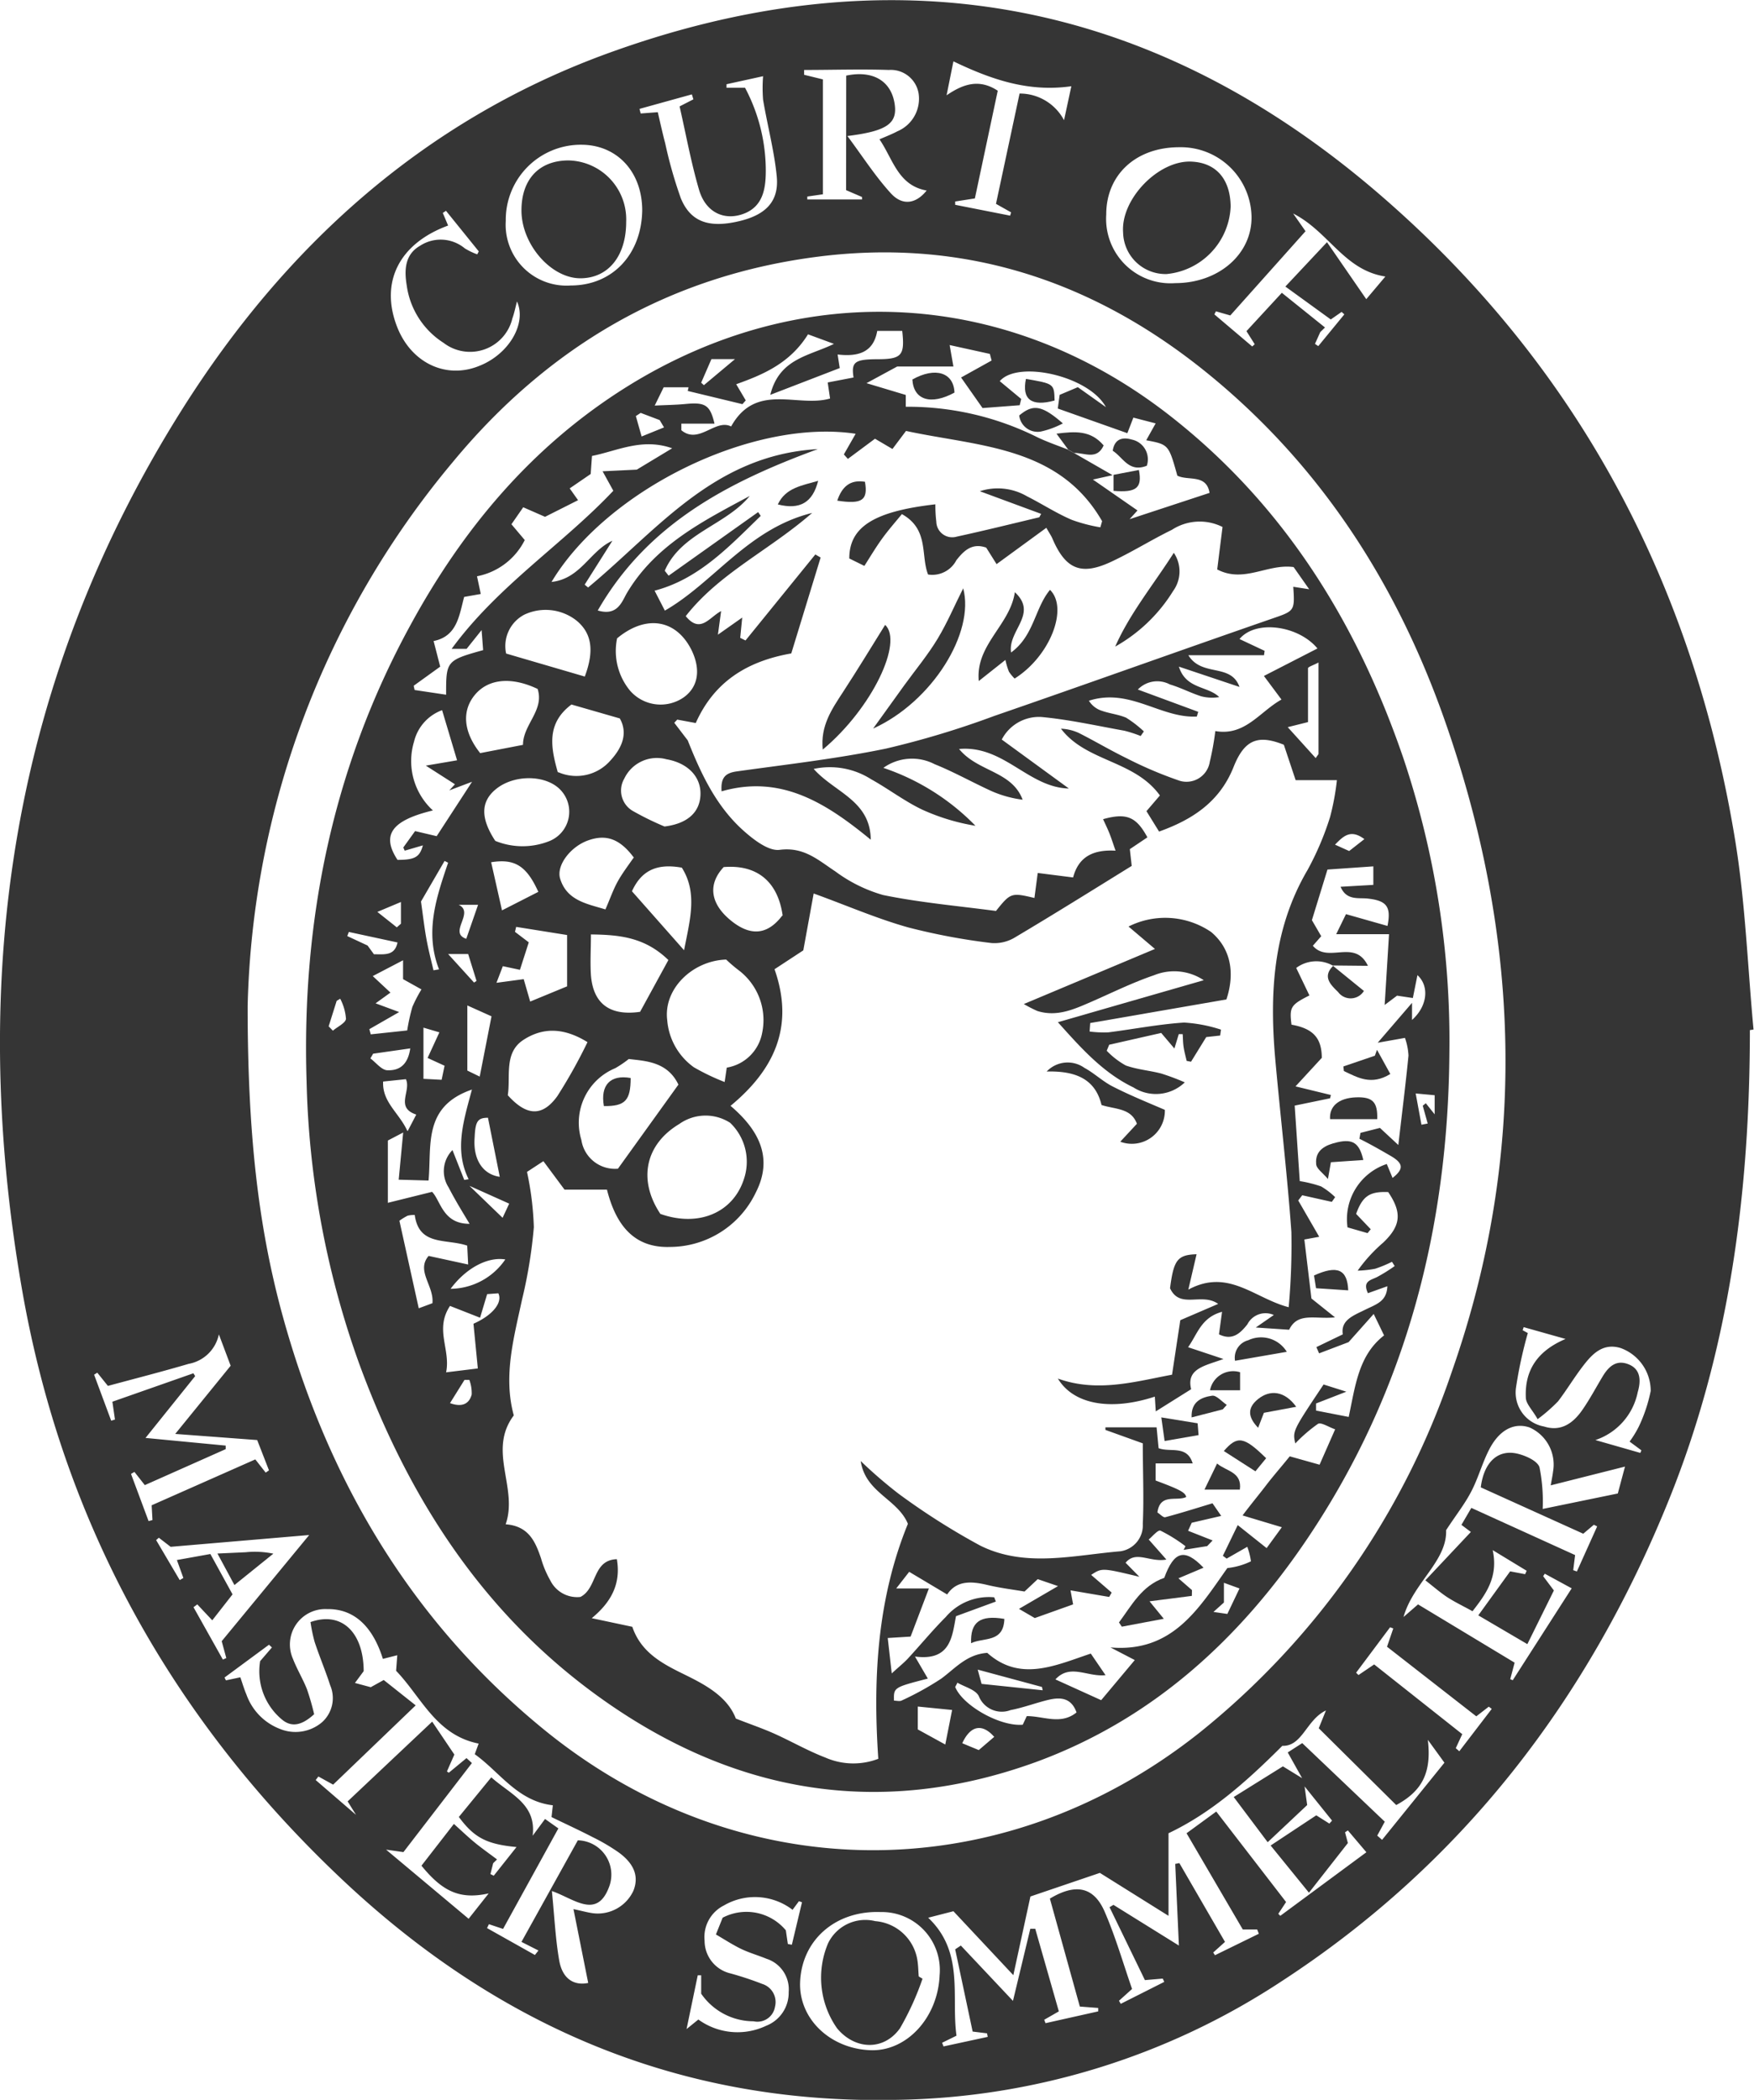 <svg xmlns="http://www.w3.org/2000/svg" viewBox="0 0 148.74 178"><defs><style>.cls-1{fill:#353535;}</style></defs><title>mastersommeliers</title><g id="Layer_2" data-name="Layer 2"><g id="Layer_1-2" data-name="Layer 1"><path class="cls-1" d="M148.39,87.32c0,13.69-1.72,27.12-6.9,39.9C134.65,144.1,124,158,108.6,168A60.9,60.9,0,0,1,75.9,178c-18.13.37-33.46-6.15-46.58-18.39C14.57,145.82,5.27,129,1.84,109.15-2.74,82.63,1,57.52,15.56,34.52,24.21,20.88,35.78,10.41,51,4.72c24.25-9,46.47-5.11,66.07,11.83,16.75,14.47,26.53,33,30.08,54.72.86,5.28,1.05,10.67,1.55,16ZM21,85.28c0,10.89.92,18.49,2.78,25.56C27.52,124.89,34.51,137,45.75,146.3c16.65,13.85,39,14.06,56,.55a66.54,66.54,0,0,0,21.37-30.59c6.49-18.48,5.82-37-.66-55.35-4.17-11.8-10.83-22-20.78-29.84-9.52-7.48-20.29-10.87-32.41-9.3-12.61,1.63-22.8,7.65-30.85,17.37A74.57,74.57,0,0,0,21,85.28Zm70.57,84.81-2.54-9.15c2.2-1.32,3.73-1,4.65,1.12s1.57,4.39,2.32,6.54l-1.11,1,.15.26L98.73,168l-.13-.28-1.51.13-3-6.18.33-.2,5.55,3.45L99.66,158l.35-.07,3.87,6.68-1,.9.15.23,3.72-1.82-.14-.36h-1.22l-4.77-8.16,2.52-1.84,5.92,7.67-.66,1,.17.17,7.3-5.39-1.57-1.85-.24.16.24.91L111,160.44l-3.25-4,3.87-2.56,1.11.7.23-.25-2.33-2.9.22,1.58-3.35,3.15-2.88-3.83,4.17-2.6,1.63,1-1.22-2.18,1.23-.79,7,6.66-.64,1.18.41.36,5.45-6.74.26.78-1.83-2.52c.33,2.76-.46,4.33-2.68,5.53l-6.57-6.51.61-1.51c-1.66.79-2,3.06-3.7,3-3.09,3.09-6.07,5.71-9.65,7.41v7l-5.82-3.64-5.89,2-1.45,6.67-5.08-5.42-2.14.55c3.09,2.93,1.94,6.66,2.4,10l-1.22.6.12.31,3.75-.81-.06-.3-1.22-.15L81,165.24l.48-.32,4.42,4.69,1.47-6.11h.42l2,7-1.24.71.11.29,4.47-1v-.29ZM46.8,160.3c.22,2.18.3,4.08.63,5.93.29,1.57,1.3,2.1,2.45,1.86l-1.25-6.26c.78.17,1.21.29,1.65.35a3.33,3.33,0,0,0,3.43-1.9c.48-1.19.1-2.27-1.24-3.25a16.52,16.52,0,0,0-2.21-1.3c-1.16-.6-2.34-1.14-3.49-1.7l.11-1c-3-.35-4.49-2.81-6.62-4.33l.33-.9c-3.62-.72-4.86-3.95-7-6.17l.1-1.32-1.22.31c-.89-2.83-2.5-4.26-4.74-4.22a3,3,0,0,0-2.89,4.21c.34.88.84,1.7,1.19,2.58a21.75,21.75,0,0,1,.61,2.12c-1,.91-1.85,1.14-2.67.5a5.31,5.31,0,0,1-1.91-5l1-1.16-.25-.23-3.77,2.78.12.24,1.22-.26c.19.54.32,1,.52,1.47a4.87,4.87,0,0,0,2.85,2.91,3.48,3.48,0,0,0,3.57-.58,2.75,2.75,0,0,0,.68-3.12c-.4-1.24-.91-2.44-1.32-3.68a14,14,0,0,1-.35-1.68c2.65-.94,4.5.88,4.51,4.16l-.74,1,1.34.36,1.1-.61,2.71,2.15-7,6.72L27,150.59l-.23.3,3.42,2.95-.71-1.14,7.17-6.76,1.88,2.79-.63,1.43.16.11,1.5-1.24.46.42L34.21,157l-1.47-.21,7,5.86,1.7-2.15c-2.43.54-3.91-.15-5.7-2.35l2.75-3.54c.69.62,1.23,1.14,1.82,1.62s1.23.93,1.84,1.39l-.33.32-.23.92.28.14,1.93-2.43c-2.55-.24-3.59-.8-4.89-2.55l2.75-3.36c1.64,1.46,3.84,2.26,3.51,4.95l1.05-1.42,1.13.8-4.69,8.52-1.2-.4-.16.33,4.06,2.28.3-.38-1.44-.73L49,156a2.91,2.91,0,0,1,2.63,4C50.59,162.71,48.66,160.94,46.8,160.3ZM120.25,136l8.19,4.94-.37,1.4.21.09,5-7.79L131,133.4l-.14.21.91,1.21-2.25,4.55-4.16-2.44,2.7-3.73,1.27.24.13-.29-2.88-1.75c.5,2.3-.6,3.75-1.71,5.18-.72-.4-1.37-.71-2-1.1s-1.18-.88-2-1.52l3.86-4.1-.8-.6.84-1.44,8.8,4-.16,1.28.31.11,1.72-3.82-.28-.14-.9.76-8.69-3.93c.27-2.16,1.47-3.25,3.13-2.85.7.17,1.68.61,1.85,1.15a14.73,14.73,0,0,1,.27,3.53l6.37-1.31.61-2.28-6.3,1.59c.12-.66.17-.91.2-1.17A3.44,3.44,0,0,0,129.7,121c-1.31-.44-2.58.21-3.44,1.92-.57,1.12-.9,2.36-1.48,3.48s-1.22,1.89-2.15,3.31c.1,2.61-2.8,4.47-3.61,7.36ZM9.53,118.82l6.87-2.41.15.24-4.21,5.24,6.8.65,0,.3-6.86,3.05-.88-1.12-.29.17,1.49,4,.33-.09-.07-1.25,8.79-3.89.88,1.12.28-.19-1-2.57-6.95-.52,4.7-5.78-1-2.66A3.2,3.2,0,0,1,16,115.61c-2.28.67-4.59,1.26-6.85,1.87l-.9-1.12-.27.17,1.45,3.9.32-.1ZM71.76,6.41c2.24-.47,3.79.43,4.1,2.36.27,1.68-.6,2.34-4,2.76,1.29,1.73,2.35,3.39,3.66,4.83,1,1.12,2.16.92,3.06-.21-2.43-.43-2.85-2.66-4-4.34.55-.24,1.05-.43,1.52-.68A3,3,0,0,0,77.9,7.93a2.39,2.39,0,0,0-2.53-2c-2.39-.08-4.79,0-7.18,0l0,.41,1.59.39v9.74l-1.32.19,0,.25H73.1v-.21l-1.35-.58ZM99.66,24c3.71,0,6.53-2.49,6.47-5.65A6,6,0,0,0,100,12.48c-3.68,0-6.2,2.34-6.19,5.71A5.46,5.46,0,0,0,99.66,24ZM67.21,161.89a5.24,5.24,0,0,0-5.82-.37,3,3,0,0,0-1.64,3,2.84,2.84,0,0,0,2.19,2.76,27.36,27.36,0,0,1,2.69.89,1.61,1.61,0,0,1,1.09,1.94,1.51,1.51,0,0,1-1.82,1.23A5.4,5.4,0,0,1,59.46,169v-1.56h-.29L58.22,172l1-.81a5.66,5.66,0,0,0,5.75.53,3,3,0,0,0,1.91-2.86,2.72,2.72,0,0,0-1.88-2.82c-.71-.29-1.45-.5-2.14-.83s-1.43-.81-2.15-1.23l.57-1.42a4.35,4.35,0,0,1,5.36,1.07l.17,1.16.34.06.86-3.6-.26-.09Zm12.47,5.55a4.92,4.92,0,0,0-5-5.36c-3.82-.14-6.69,2.36-6.83,5.94-.12,3.08,2.51,5.63,5.94,5.77C76.87,173.92,79.53,171.05,79.68,167.44ZM48.4,24.2c3.53,0,6-2.63,6.06-6.36,0-3.26-2.12-5.56-5.15-5.57a6.36,6.36,0,0,0-6.42,6.45A5.16,5.16,0,0,0,48.4,24.2ZM129.56,113a36.67,36.67,0,0,0-1,4.61,2.92,2.92,0,0,0,2.37,3.31c1.26.4,2.34-.05,3.3-1.47.61-.89,1.12-1.85,1.68-2.78s1.23-1.43,2.24-1,1,1.42.73,2.34a5.41,5.41,0,0,1-3.59,4.06l3.81,1.09.09-.22-1-.74a8.5,8.5,0,0,0,.79-1.29,13,13,0,0,0,1-3,3.86,3.86,0,0,0-2.55-3.64c-1.49-.45-2.39.48-3.18,1.51s-1.36,2-2.12,3a14,14,0,0,1-1.74,1.52c-.43-.78-1-1.3-1-1.85-.09-2.24.92-3.91,3.37-4.95l-3.55-1-.09.26ZM55.78,9.51c.21.9.4,1.77.63,2.64a37.18,37.18,0,0,0,1.33,4.67c.83,2,2.39,2.52,4.89,1.94,2.3-.53,3.44-1.68,3.24-3.79s-.79-4.33-1.16-6.51a12.51,12.51,0,0,1,0-2l-3.1.68,0,.3h1.57a15,15,0,0,1,1.76,7c0,1.43-.18,3-1.8,3.65s-3.27,0-3.86-2c-.68-2.32-1.11-4.71-1.65-7.07l1.17-.6L58.67,8,54.23,9.23l.1.39Zm57.07,17.57L109,24.29l3.53-3.76,3.33,4.83,1.62-1.92c-3.51-.54-4.8-3.81-7.82-5.34l1.05,1.5-6.38,7.14-1.22-.35-.13.26,3.21,2.72.21-.19-.7-1.11,3-3.25,3.66,2.94-.4.39-.45,1,.28.19L114,26.65l-.23-.21Zm-32.58-19c1.46-1,2.8-1.4,4.34-.39l-1.94,9.13L81,17.08l0,.28,4.66.92.08-.28-1.28-.72,2-9.35a4.24,4.24,0,0,1,3.77,2.26l.62-2.88c-3.68.53-6.87-.61-10-2.11ZM37.82,17.87l-.27.18L38,19.12c-4.17,1.53-5.8,4.82-4.32,8.6,1.2,3.06,4.17,4.46,7,3.28,2.5-1,4-3.6,3.16-5.45-.13.5-.23,1-.39,1.44a3.69,3.69,0,0,1-5.84,2.07,6.88,6.88,0,0,1-3.12-4.87c-.22-1.32-.15-2.62,1.12-3.35a3.2,3.2,0,0,1,3.8.21,5.54,5.54,0,0,0,1.06.51l.13-.25ZM18,137.35,16.73,136l-.32.24,2.49,4.44.29-.13-.39-1.43,7.42-9-11.75,1-1-.77-.23.2,2,3.39.31-.18L15,132.24l2.84-.51,1.88,3.42Zm105.45,10.84.3.26,2.75-3.59-.25-.19-1.06.82-7.57-5.9.53-1.55-.27-.1L115,141.79l.2.2,1.33-.9L124,147Z"/><path class="cls-1" d="M122.91,89.14c-.09,14.88-3.64,28.77-12,41.22-5.78,8.6-13.19,15.38-23.05,19-13.39,4.86-25.88,2.62-37.29-5.68-9.79-7.12-16-16.88-20.12-28.11A75.6,75.6,0,0,1,26,91.7C25.56,78,28.24,65,34.8,53c4.47-8.22,10.36-15.23,18.38-20.23,15-9.34,32.49-8.3,46.35,2.72C109,43,115.11,52.89,119,64.25A75.24,75.24,0,0,1,122.91,89.14Zm-32.31-51,.48.26,3.27,1.88-1.67.37,3.78,2.62-.67.74,6.78-2.23c-.26-1.62-1.82-1-2.73-1.46-.74-2.64-.74-2.64-2.64-3L98,35.89l-1.89-.49-.51,1.32-5.9-2.09.16-1.16,1.54-.65,2.38,1.69c-1.42-2.64-7.46-4-9-2.2l1.82,1.51-.13.53-3.15.24L81.5,32l2.59-1.44L83.94,30l-3.41-.75.32,1.82H76.08l-2.6,1.41,3.33,1v1A24.61,24.61,0,0,1,88,37.08C88.82,37.47,89.72,37.78,90.59,38.12ZM113,81.84l0,0a2.85,2.85,0,0,0-3.08.21l1.12,2.33c-1.59.8-1.71,1-1.52,2.48,1.87.33,2.56,1.16,2.57,2.81l-2.23,2.42,3,.73-.07.28-3,.62.43,6.4a10.56,10.56,0,0,1,1.81.45,6.21,6.21,0,0,1,1.19.91l-.28.4-2.51-.56-.34.44,1.78,3.08-1.26.23.6,5,2,1.6c-1.69.18-3.16-.47-3.89,1.05l-2.83-.19,1.53-1.06a1.72,1.72,0,0,0-2.24.79c-.62.78-1.28,1.4-2.41.85l.26-1.91c-1.77.48-2.08,1.88-2.88,3l3,1c-1.57.58-3.17.8-2.74,2.56l-3,1.88-.08-1.25c-3.76,1.23-6.9.66-8.22-1.53,3.35,1.2,6.52.26,9.68-.33l.7-4.62,3.21-1.38c-1.39-1-3.25.48-4.08-1.33.31-2.39.62-2.83,2.25-2.88l-.7,3c3.39-1.83,5.59.73,8.51,1.49a58.12,58.12,0,0,0,.23-6.38c-.35-4.86-.92-9.7-1.36-14.56-.5-5.61-.23-11.09,2.74-16.14a24.72,24.72,0,0,0,1.9-4.47,21.1,21.1,0,0,0,.58-3.13h-3.5l-1-3c-2.17-.87-3.33-.46-4.26,1.88-1.21,3.05-3.62,4.51-6.32,5.48l-1.07-1.73,1.14-1.33c-2.16-3-6.25-2.84-8.39-5.66a4,4,0,0,1,1.51.36c1.37.69,2.69,1.48,4.07,2.15a34,34,0,0,0,4.33,1.85,2,2,0,0,0,2.71-1.55,23.47,23.47,0,0,0,.47-2.61c2.52.45,3.77-1.65,5.61-2.67l-1.49-2,4.54-2.33c-1.59-1.93-5.22-2.47-6.61-.8l2.13,1-.05.37h-6.42c1.16,1.88,3.6.64,4.34,2.69l-5.14-1.72c.6,1.92,2.44,1.62,3.42,2.58a3.67,3.67,0,0,1-1.54-.07c-.9-.29-1.75-.74-2.64-1a2.28,2.28,0,0,0-2.72.43l5.12,1.89-.12.4c-3.07.16-5.69-2.46-9.15-1.34a2,2,0,0,0,1.09.85c.68.24,1.42.31,2.07.59A9.68,9.68,0,0,1,97,62l-.27.39a10.58,10.58,0,0,0-1.39-.45c-2.34-.42-4.66-.94-7-1.16a3.55,3.55,0,0,0-3.39,1.91l5.69,4.15c-3.44-.08-5.51-3.69-9.31-3.35,1.59,1.95,4.47,1.85,5.39,4.3a9.57,9.57,0,0,1-2.57-.7c-1.64-.74-3.22-1.64-4.89-2.31a4.17,4.17,0,0,0-4.35.31A19.63,19.63,0,0,1,82.72,70a17.8,17.8,0,0,1-4.54-1.38c-1.5-.72-2.84-1.75-4.3-2.56A6.51,6.51,0,0,0,69,65.18c1.78,2,4.81,2.67,4.84,6-3.73-3.06-7.57-5.56-12.65-4.1-.09-1.19.35-1.56,1.29-1.69,4.22-.59,8.47-1.07,12.64-1.93a75.65,75.65,0,0,0,9.19-2.77c7.8-2.69,15.56-5.48,23.36-8.18,2.1-.73,2.14-.63,2-2.77l1.35.21-1.32-1.88c-2.21-.31-4.21,1.39-6.48.2l.45-3.6a4.32,4.32,0,0,0-4.29.24c-1.74.85-3.39,1.89-5.15,2.71-2.57,1.2-3.88.63-5-2-.08-.19-.21-.37-.5-.88l-4.22,3.08-.88-1.4c-1.19-.42-1.89.25-2.53,1.07a2.3,2.3,0,0,1-2.4,1.21c-.64-1.63.1-3.83-2.22-5.12-.55.67-1.14,1.34-1.67,2.07s-1,1.52-1.51,2.32l-1.28-.63c0-2.7,2.14-4,7.3-4.59a11.73,11.73,0,0,0,.08,1.48,1.35,1.35,0,0,0,1.73,1.26c2.35-.51,4.68-1.09,7-1.64l.16-.29-5.2-1.92a4.93,4.93,0,0,1,4,.43c1.29.65,2.51,1.45,3.81,2a13.53,13.53,0,0,0,2.41.63l.15-.52C89.79,37.8,83,37.86,76.83,36.53l-1.15,1.53-1.48-.87L71.9,38.9l-.34-.38,1-1.75c-8.69-1.32-21.08,4.71-25.79,12.56,2.48-.27,3.26-2.64,5.16-3.49l-2.35,3.72.29.24C55.68,45,60.52,38.57,69.35,38.07c-7.72,2.83-14.47,6.39-18.66,13.68,1.6.47,2-.61,2.43-1.41,2.42-4.13,6.48-6.16,10.46-8.3-2.05,2.5-5.81,3.13-7.21,6.34l.33.42,7.59-5.39.22.32c-2.68,2.6-5.25,5.36-9,6.34l.87,1.69c4.18-2.4,7.06-6.94,12.49-8.28-3.66,3.19-7.88,5.11-10.72,8.75,1.25,1.52,2,.09,3-.43l-.27,2,2.06-1.45-.17,1.72.45.22L69.14,47l.45.26L67.1,55.39c-3.87.68-6.58,2.49-8.1,5.9L57.43,61l-.25.27,1.14,1.49c1.11,2.79,2.38,5.54,4.69,7.62.87.78,2.15,1.78,3.1,1.66,2.07-.27,3.27.87,4.73,1.83a12.57,12.57,0,0,0,4.05,2c3.12.64,6.32.92,9.57,1.35,1.23-1.54,1.3-1.57,3.26-1.1L88,74l3,.38c.48-1.82,1.78-2.37,3.6-2.27-.23-.66-.36-1.07-.52-1.47s-.35-.79-.54-1.2c2-.56,2.82-.2,3.76,1.54l-1.49,1,.16,1.42c-3.33,2.06-6.58,4.09-9.88,6.05a3.35,3.35,0,0,1-2,.49A53.07,53.07,0,0,1,77,78.61c-2.67-.75-5.23-1.87-8-2.87l-.88,4.82-2.44,1.6c1.7,4.83,0,8.5-3.73,11.58,2.35,2,3.66,4.36,2.15,7.33a8.09,8.09,0,0,1-7.3,4.63c-3.14.1-4.61-2-5.33-4.86H47.87l-1.79-2.41-1.39.91a25.86,25.86,0,0,1,.58,4.69,40.8,40.8,0,0,1-1,6.13c-.7,3.26-1.61,6.5-.7,9.82-2.25,3,.39,6.14-.69,9.23,1.94.15,2.51,1.44,3,2.89a8.39,8.39,0,0,0,.78,1.86,2.54,2.54,0,0,0,2.56,1.41c1.46-.75,1-3.13,3.09-3.2.36,2.1-.49,3.65-2.13,5l3.44.73c.71,2.09,2.4,3.05,4.17,3.92s3.85,1.87,4.61,3.86c1.22.48,2.29.84,3.31,1.3,1.44.65,2.81,1.44,4.27,2a5.92,5.92,0,0,0,4.5.11c-.47-6.9-.07-13.61,2.51-19.92-.88-2.12-3.6-2.63-4-5.32a38.75,38.75,0,0,0,3.21,2.77,58.81,58.81,0,0,0,6.93,4.4c3.81,1.89,7.9.81,11.87.48a2.22,2.22,0,0,0,1.91-2.33c.1-2.2,0-4.4,0-6.82l-3.17-1.14,0-.22h4.34l.17,1.77c1,.38,2.41-.29,2.89,1.29H98v1.45c2,.75,2.52,1,2.59,1.4-.8.39-2.22-.35-2.44,1.31.24.15.5.45.67.4,1.28-.34,2.55-.74,4-1.18l.74,1.07-2.5.58-.31.68,2.08.82-.46.48-2,.32.16-.31a13.05,13.05,0,0,0-2.12-1.32c-.22-.09-.72.53-1,.75l1.5,1.7c-1.41.26-2.57-.8-3.46.27l1.17,1.19c-3.17-.76-3.17-.76-4.09-.16L94.27,135l-.21.37-3.28-.56L91,136l-3.25,1.16-1.34-.78,3.31-1.93L88,133.86l-1.12,1.05c-1-.17-2.09-.3-3.17-.56-1.35-.32-2.59-.39-3.39.81l-3.22-1.92L76,134.65h2.77l-1.55,4.08-1.94.12.34,3c.68-.62,1.06-.92,1.39-1.28,1.07-1.16,2.08-2.39,3.19-3.5a4.8,4.8,0,0,1,4.11-1.67l.14.36L81.07,137c-.33,1.67-.42,3.83-3.48,3.42l1.09,1.87c-2.9.75-2.9.75-2.87,1.87.21,0,.46.07.63,0a25.24,25.24,0,0,0,3.37-1.86c1.19-.87,2.16-2.07,3.91-2.19,2.79,2.49,5.76,1.07,8.78.06L93.75,142c-1.54.17-3-1-4.25.36l3.88,1.76,2.85-3.4-2.06-1.07c5.26.45,7.49-3.31,9.91-6.73a6,6,0,0,0,2-.57,5.68,5.68,0,0,0-.31-1.23l-1.75,1-.32-.24,1.26-2.6,2.45,1.95,1.29-1.77-3.33-1c.75-1,1.39-1.76,2-2.56s1.37-1.66,2-2.45l2.53.71,1.32-3c-.58-.2-1.19-.62-1.46-.46a12.82,12.82,0,0,0-1.92,1.66c-.23-1.06-.23-1.06,2.4-5l1.93.61-2.57,1,0,.6,2.77.54c.57-2.65.83-5.23,3-6.91l-.88-1.82-2.13,2.39-2.5.95-.23-.53,2.24-1.08c-.19-1.21.89-1.59,1.88-2.08s1.84-.7,1.9-2l-1.65.59c-.46-1,.19-1.09.76-1.36a13.79,13.79,0,0,0,1.51-.94l-.23-.36a10.52,10.52,0,0,1-1.43.59,9.41,9.41,0,0,1-1.48.16,13.06,13.06,0,0,1,2.17-2.38c1.5-1.43,1.6-2.54.42-4.28-1.58-.07-2.18.35-2.72,1.85l1.24,1.3-.27.33-1.7-.49a4.93,4.93,0,0,1,3.33-5.37l.49,1.18c1-.78.9-1.26-.2-1.89-.86-.5-1.74-1-2.61-1.43l.09-.5,1.65-.42,1.56,1.45c.31-2.7.62-5.14.86-7.58a5.27,5.27,0,0,0-.3-1.5l-2.31.41,2.91-3.38v1.45c1.32-1.18,1.48-2.87.46-3.8l-.39,1.94-1.34-.2-1.05.79.37-6h-4.48l.83-1.7,3.52,1c.33-1.65-.08-2.14-1.67-2.32-.8-.09-1.8.19-2.31-1l2.78-.16V73.44l-3.89.27L111.25,78l.79,1.36-.71.81c1.3,1.53,3.55-.63,4.67,1.7ZM61.63,90.5a3.66,3.66,0,0,0,3-2.94,5.3,5.3,0,0,0-2.05-5.36,12.83,12.83,0,0,1-1-.86c-2.86.09-5.33,2.49-5,5.13a5.44,5.44,0,0,0,2.26,4,18.78,18.78,0,0,0,2.61,1.25ZM44.5,45.78a5.75,5.75,0,0,1-4.05,3.07l.32,1.5-1.41.25c-.43,1.6-.59,3.33-2.59,3.74l.56,2.17-2.25,1.62.08.36,2.67.4c0-2.84,0-2.91,3.14-3.78l-.13-1.7L39.57,55H38.3c3.92-5.36,9.43-8.86,13.71-13.4l-.91-1.65,2.9-.14L57,38c-2.55-.9-4.64.22-6.8.65l-.11,1.53L48.31,41.4l.71,1-2.8,1.41L44.37,43l-1,1.44ZM56,102.9c3.24,1.15,6.19-.1,7.1-3a4.57,4.57,0,0,0-1.18-4.72,3.85,3.85,0,0,0-4.32.1C54.73,97,54.07,100,56,102.9Zm-3.6-3.83,5.13-7.13c-.93-1.95-2.79-2-4.21-2.17a9.22,9.22,0,0,1-1.15.78,5,5,0,0,0-2.87,6.08A2.88,2.88,0,0,0,52.38,99.07ZM63.24,33.94l-.28.32-4.64-1.12.07-.31H56.28l-.76,1.55c1.06-.05,1.82-.06,2.56-.13,1.72-.17,2.13.06,2.51,1.66H57.78l0,.56c1.49,1.24,2.88-1,4.22-.32,2.11-3.78,5.65-1.57,8.39-2.37l-.2-1.36L72.38,32c-.2-1.31.09-1.54,2-1.55,2.09,0,2.36-.31,2.13-2.4H74.39c-.33,1.89-1.7,2.19-3.36,2l.18,1.15-5.89,2.27c.77-3.09,3.27-3.28,5.4-4.32l-2.2-.81c-1.53,2.46-3.82,3.42-6.09,4.23ZM52.33,54.11a5.28,5.28,0,0,0,1.11,4.45,3.44,3.44,0,0,0,4.53.56c1.23-.87,1.48-2.34.68-4C57.36,52.51,54.8,52.06,52.33,54.11ZM42,71.28a6.14,6.14,0,0,0,4.63,0,2.68,2.68,0,0,0,.92-4.3c-1.21-1.31-3.92-1.36-5.48-.1C40.77,67.93,40.72,69.33,42,71.28ZM54.28,85.77l2.4-4.39c-2-1.94-4.15-2.14-6.57-2.17,0,1.23-.07,2.34,0,3.45C50.3,85.07,51.7,86.14,54.28,85.77ZM38.76,64.45,37.49,60.2a3.79,3.79,0,0,0-2.38,2.67,5.68,5.68,0,0,0,1.6,5.83c-3.53.85-4.38,2.09-3,4.19,1.48,0,1.88-.24,2.15-1.23l-1.54.45-.12-.27,1-1.39,1.83.43,3-4.61L38.1,67l.48-.52-2.47-1.58ZM49.82,88.34c-2-1.24-3.79-1.27-5.45-.18s-1.06,3.13-1.31,4.68c1.59,1.77,2.93,1.84,4.2.08A44,44,0,0,0,49.82,88.34Zm-10,15.4c-.6-1-1.22-2-1.78-3.09a2.54,2.54,0,0,1,.33-3.16l1,2.53.37-.06c-1.22-2.47-.45-4.89.28-7.6-4.19,1.44-3.4,4.78-3.68,7.71L33.81,100l.38-4-1.3.68v5.28l3.75-.93C37.37,101.77,37.54,103.74,39.8,103.74ZM56.35,70.06c1.89-.23,3-1.16,3.05-2.7s-1.1-2.69-2.89-3A3.06,3.06,0,0,0,52.94,66a2,2,0,0,0,.7,2.73A25,25,0,0,0,56.35,70.06ZM49.59,57.35c.84-2.24.56-3.68-.67-4.72a4.24,4.24,0,0,0-4.45-.53,3,3,0,0,0-1.55,3.3Zm-5.24,5.79c0-1.72,1.83-2.93,1.24-4.74-2.23-1.06-4.18-.86-5.31.49s-1,3.14.44,4.95Zm3,2.32a3.83,3.83,0,0,0,4.42-1c.92-1,1.53-2.25.79-3.56l-4.1-1.18C46.34,61.31,46.69,63.31,47.3,65.46Zm6.41,7.25c-1.22-1.65-2.4-2-3.89-1.47s-2.71,2.12-2.37,3.24c.57,1.88,2.32,2.14,3.84,2.61.37-.84.63-1.6,1-2.29S53.24,73.41,53.72,72.72Zm12.61,4.9c-.41-2.9-2.19-4.34-5-4.11-1.35,1.44-1.15,3.07.56,4.49S65.09,79.25,66.33,77.62ZM53.59,75.55l4.42,5c.49-2.56,1.17-4.84-.19-7C55.62,73.15,54.36,73.86,53.59,75.55Zm-5.5,3.71-4.32-.69-.1.42,1.17.89-.75,2.33-1.45-.31-.54,1.41L44.41,83l.55,1.9,3.13-1.29Zm-11.75,27.2,3.36.73-.08-1.6c-1.79-.61-4.09.06-4.45-2.6a2.46,2.46,0,0,0-.6.06,5,5,0,0,0-.7.43l1.64,7.42,1.16-.43C36.82,109,35.27,107.73,36.34,106.47ZM40.52,116l-.37-3.79c1.57-.69,2.5-1.77,2.11-2.58l-.95.07-.6,2-2.55-1c-1.32,2,.07,3.69-.33,5.63Zm-9.2-28.76.12.44,3.09-.33a17.15,17.15,0,0,1,.44-2,12,12,0,0,1,.77-1.48L34.18,83v-1.6l-2.57,1.34,1.5,1.4-1.26.91,2,.74Zm49.89,55.37L81,143c.64,1.58,3.81,3.37,5.73,3.2l.34-.73c1.44,0,2.88.77,4.22-.31-.44-1.25-1.36-1.3-2.33-1.08s-2.16.67-3.26.88A2.1,2.1,0,0,1,83,143.77C82.73,143.23,81.82,143,81.21,142.65ZM42.57,77.17l3.08-1.57c-1-2.21-2-2.83-4-2.51Zm69-12.91.24-.34V56.16c-.5.26-.89.37-.89.49,0,1.52,0,3,0,4.56l-1.72.43Zm-70.89,27,1-5.11-2.05-.92v5.52ZM38,73.13l-.3-.15-2,3.44c.17,1.19.28,2.16.45,3.11s.4,1.82.61,2.72l.47-.08C36,79,37,76.08,38,73.13Zm4.38,26.62-1-5c-.87,0-1.07.3-1.13,1.66C40.1,98.29,40.94,99.53,42.34,99.75Zm37.78,48.13.58-2.93-2.91-.29v1.94Zm-45.59-52,.73-1.4c-1.82-.6-.41-2-.88-3l-1.93.2C32.4,93.42,33.83,94.32,34.53,95.84Zm8.34,10.89c-1.54-.28-3.4.73-4.7,2.48A5.69,5.69,0,0,0,42.87,106.73Zm-7-19.66v4.34l1.54.08.25-1.19-1.44-.66,1-2.17Zm-4.27,2.21-.23.4c.46.34.9.93,1.38,1,1,.06,1.79-.38,2-1.85Zm-.47-9.17.54.74c.9,0,1.76.15,2-1L29.58,79l-.13.35Zm57.25,63.13-.06-.28-5.45-1.47.33,1.21Zm-4.11,3.95c-1-1.14-2-1-2.71.54l1.4.58Zm-28-111-.37-.62L54.33,35l-.41.27L54.41,37Zm-13.69,67,.56-1.2-3.37-1.51ZM38.9,76.7c1.38.67-.92,2.36.64,2.88l1-2.88Zm-.74,42.24c1,.36,1.62.09,1.84-.73a3.22,3.22,0,0,0-.2-1.24l-.41,0Zm21.3-86.5.23.21,2.64-2.21h-2Zm45.65,102.21-1.32-.48v1.67l-.89.8,1.18.17ZM38,80.87l2.2,2.42.21-.14-.71-2.28ZM27.87,87l.36.37c.39-.34,1.06-.64,1.11-1a4.38,4.38,0,0,0-.49-1.71l-.3.18Zm5.78-8.39L34,78.3V76.46l-2,.84Zm87,15.12.26-.21.75.94V92.84l-1.61-.15.49,2.65.53-.1Zm-4.95-22.6c-1.15-.86-1.76-.28-2.49.47l1.2.54Z"/><path class="cls-1" d="M104.36,17.5a6,6,0,0,1-5.43,5.73,3.6,3.6,0,0,1-3.69-3.53c-.21-2.82,3-6.13,5.79-6C103.12,13.79,104.33,15.17,104.36,17.5Z"/><path class="cls-1" d="M78.23,167.73a23.61,23.61,0,0,1-1.91,4.2c-1.37,1.93-3.82,1.84-5.34,0a7.47,7.47,0,0,1-.76-7.2,3.51,3.51,0,0,1,4-1.88,3.93,3.93,0,0,1,3.58,3.34c.07.44.07.9.11,1.35Z"/><path class="cls-1" d="M44.22,17.84c0-2.65,1.5-4.24,4-4.24a5,5,0,0,1,4.88,5.21c0,2.88-1.5,4.75-3.84,4.78C46.75,23.62,44.22,20.73,44.22,17.84Z"/><path class="cls-1" d="M19.88,134.36l-1.44-2.67,2.39-.11a7.73,7.73,0,0,1,2.35.12Z"/><path class="cls-1" d="M90.59,38.12l-1-1.36c1.57-.19,2.89-.31,4,1-.58,1.28-1.65.6-2.51.64Z"/><path class="cls-1" d="M92.4,87.44a9.4,9.4,0,0,0,1.59.07c2.14-.27,4.27-.69,6.42-.83a12.44,12.44,0,0,1,3.13.6l-.07.5-1.18.13L101,90l-.37-.07c-.09-.39-.2-.78-.26-1.18s-.05-.73-.08-1.09l-.33,0-.37,1.22-1.12-1.32-4.41,1-.21.51a6.77,6.77,0,0,0,1.62,1.25c1,.35,2,.42,3,.68a19.66,19.66,0,0,1,2,.75,3.53,3.53,0,0,1-4.35.43c-2.58-1.24-4.44-3.33-6.41-5.53l12.37-3.56a4.53,4.53,0,0,0-4.22-.42c-1.83.62-3.57,1.49-5.34,2.26-1.45.63-2.9,1.29-4.55.77a11.1,11.1,0,0,1-1.15-.59l11.12-4.67-2.24-1.9a6.92,6.92,0,0,1,7,.46c1.62,1.35,2.07,3.4,1.3,5.72l-11.55,2Z"/><path class="cls-1" d="M86.06,50.2c2,1.85-.61,3.24-.32,5.11,1.95-1.42,2-3.74,3.3-5.31,1.59,1.56,0,5.64-3,7.52a3.64,3.64,0,0,1-.48-.58,6.09,6.09,0,0,1-.3-1L83,57.73C82.71,54.65,85.65,53,86.06,50.2Z"/><path class="cls-1" d="M81.68,49.87c1,3.74-2.61,9.61-7.64,11.89l2.65-3.68c.95-1.31,2-2.57,2.83-3.95S80.93,51.35,81.68,49.87Z"/><path class="cls-1" d="M69.77,63.54c-.21-2,.76-3.41,1.7-4.85,1.24-1.9,2.42-3.84,3.59-5.72C76.6,54.4,74,60,69.77,63.54Z"/><path class="cls-1" d="M96.41,95.26c-.49-1.34-1.81-1.21-3-1.59-.54-2.27-2.29-2.9-4.65-2.84a2.45,2.45,0,0,1,3.2-.31c.83.45,1.53,1.13,2.36,1.56,1.4.72,2.87,1.32,4.46,2A2.8,2.8,0,0,1,95,96.78Z"/><path class="cls-1" d="M101.07,135.28l-3.59.46,1.21,1.48-3.56.67-.24-.36c1.08-1.45,1.93-3.11,3.84-3.78.82-2.25,1.71-2.55,3.33-.86l-2.13.9,1.15,1Z"/><path class="cls-1" d="M99.54,46.86a2.82,2.82,0,0,1-.06,3.24,13.56,13.56,0,0,1-4.91,4.71C95.81,52,97.78,49.61,99.54,46.86Z"/><path class="cls-1" d="M112.86,98.52l-.25,1.42c-.46-.54-1-.89-1-1.29-.1-1.18.83-1.6,1.79-1.82,1.33-.31,1.88.07,2.21,1.5Z"/><path class="cls-1" d="M116.79,94.87h-4c-.08-1.07.71-1.79,2.18-1.85S116.83,93.45,116.79,94.87Z"/><path class="cls-1" d="M113.92,90.4l2.67-.91.18-.5,1.13,2.05c-1.63,1-2.78.29-3.94-.25Z"/><path class="cls-1" d="M109.12,114.59l-4.39.76a1.53,1.53,0,0,1,1.12-1.74A2.55,2.55,0,0,1,109.12,114.59Z"/><path class="cls-1" d="M107.18,119.76l-.49,1.27c-.81-.84-1-1.64,0-2.44s2.24-.71,3.23.66Z"/><path class="cls-1" d="M106.46,124.72,103.78,123c1.16-1.34,1.72-1.22,3.59.61Z"/><path class="cls-1" d="M85.17,137.23c-.06,2.05-1.77,1.55-2.82,2.06C82.28,137.5,83.1,136.88,85.17,137.23Z"/><path class="cls-1" d="M105.14,126.27h-3l1.07-2.21C104,124.73,105.34,124.76,105.14,126.27Z"/><path class="cls-1" d="M101.56,120.65l.08,1-2.88.5-.28-2Z"/><path class="cls-1" d="M69.38,40.76c-.47,1.85-1.55,2.47-3.42,2C66.61,41.35,68,41.16,69.38,40.76Z"/><path class="cls-1" d="M113,81.84,115.66,84a1.32,1.32,0,0,1-2.19.09c-.6-.59-1.38-1.29-.4-2.23Z"/><path class="cls-1" d="M114.33,109.38l-2.73-.18-.17-1.08C113.4,107.22,114.26,107.6,114.33,109.38Z"/><path class="cls-1" d="M103.69,119.47l-2.64.68c-.06-1.34.84-1.71,1.74-1.84.37-.05.82.5,1.24.78Z"/><path class="cls-1" d="M71,42.44c.39-1.16,1.07-1.81,2.35-1.6C73.62,42.41,73.11,42.76,71,42.44Z"/><path class="cls-1" d="M105.16,116.32v1.53h-2.55A2,2,0,0,1,105.16,116.32Z"/><path class="cls-1" d="M80.94,33.28c-2,1.09-3.47.63-3.57-1.11C79.31,31.08,80.88,31.57,80.94,33.28Z"/><path class="cls-1" d="M97.25,39.48c-1.52.6-2-.7-2.89-1.27.16-1.06.89-1.16,1.61-.95A1.71,1.71,0,0,1,97.25,39.48Z"/><path class="cls-1" d="M90.13,35.89a7.41,7.41,0,0,1-1.86.69,1.57,1.57,0,0,1-1.84-1.36C87.59,34.25,88.33,34.32,90.13,35.89Z"/><path class="cls-1" d="M87,32.12c2.39.41,2.39.41,2.43,1.83C87.47,34.49,86.64,33.86,87,32.12Z"/><path class="cls-1" d="M94.43,40.25l2.15-.41c.3,1.54-.23,1.93-2.15,1.77Z"/><path class="cls-1" d="M53.48,91.38c0,1.91-.47,2.4-2.27,2.38C50.9,92,51.74,91.07,53.48,91.38Z"/></g></g></svg>